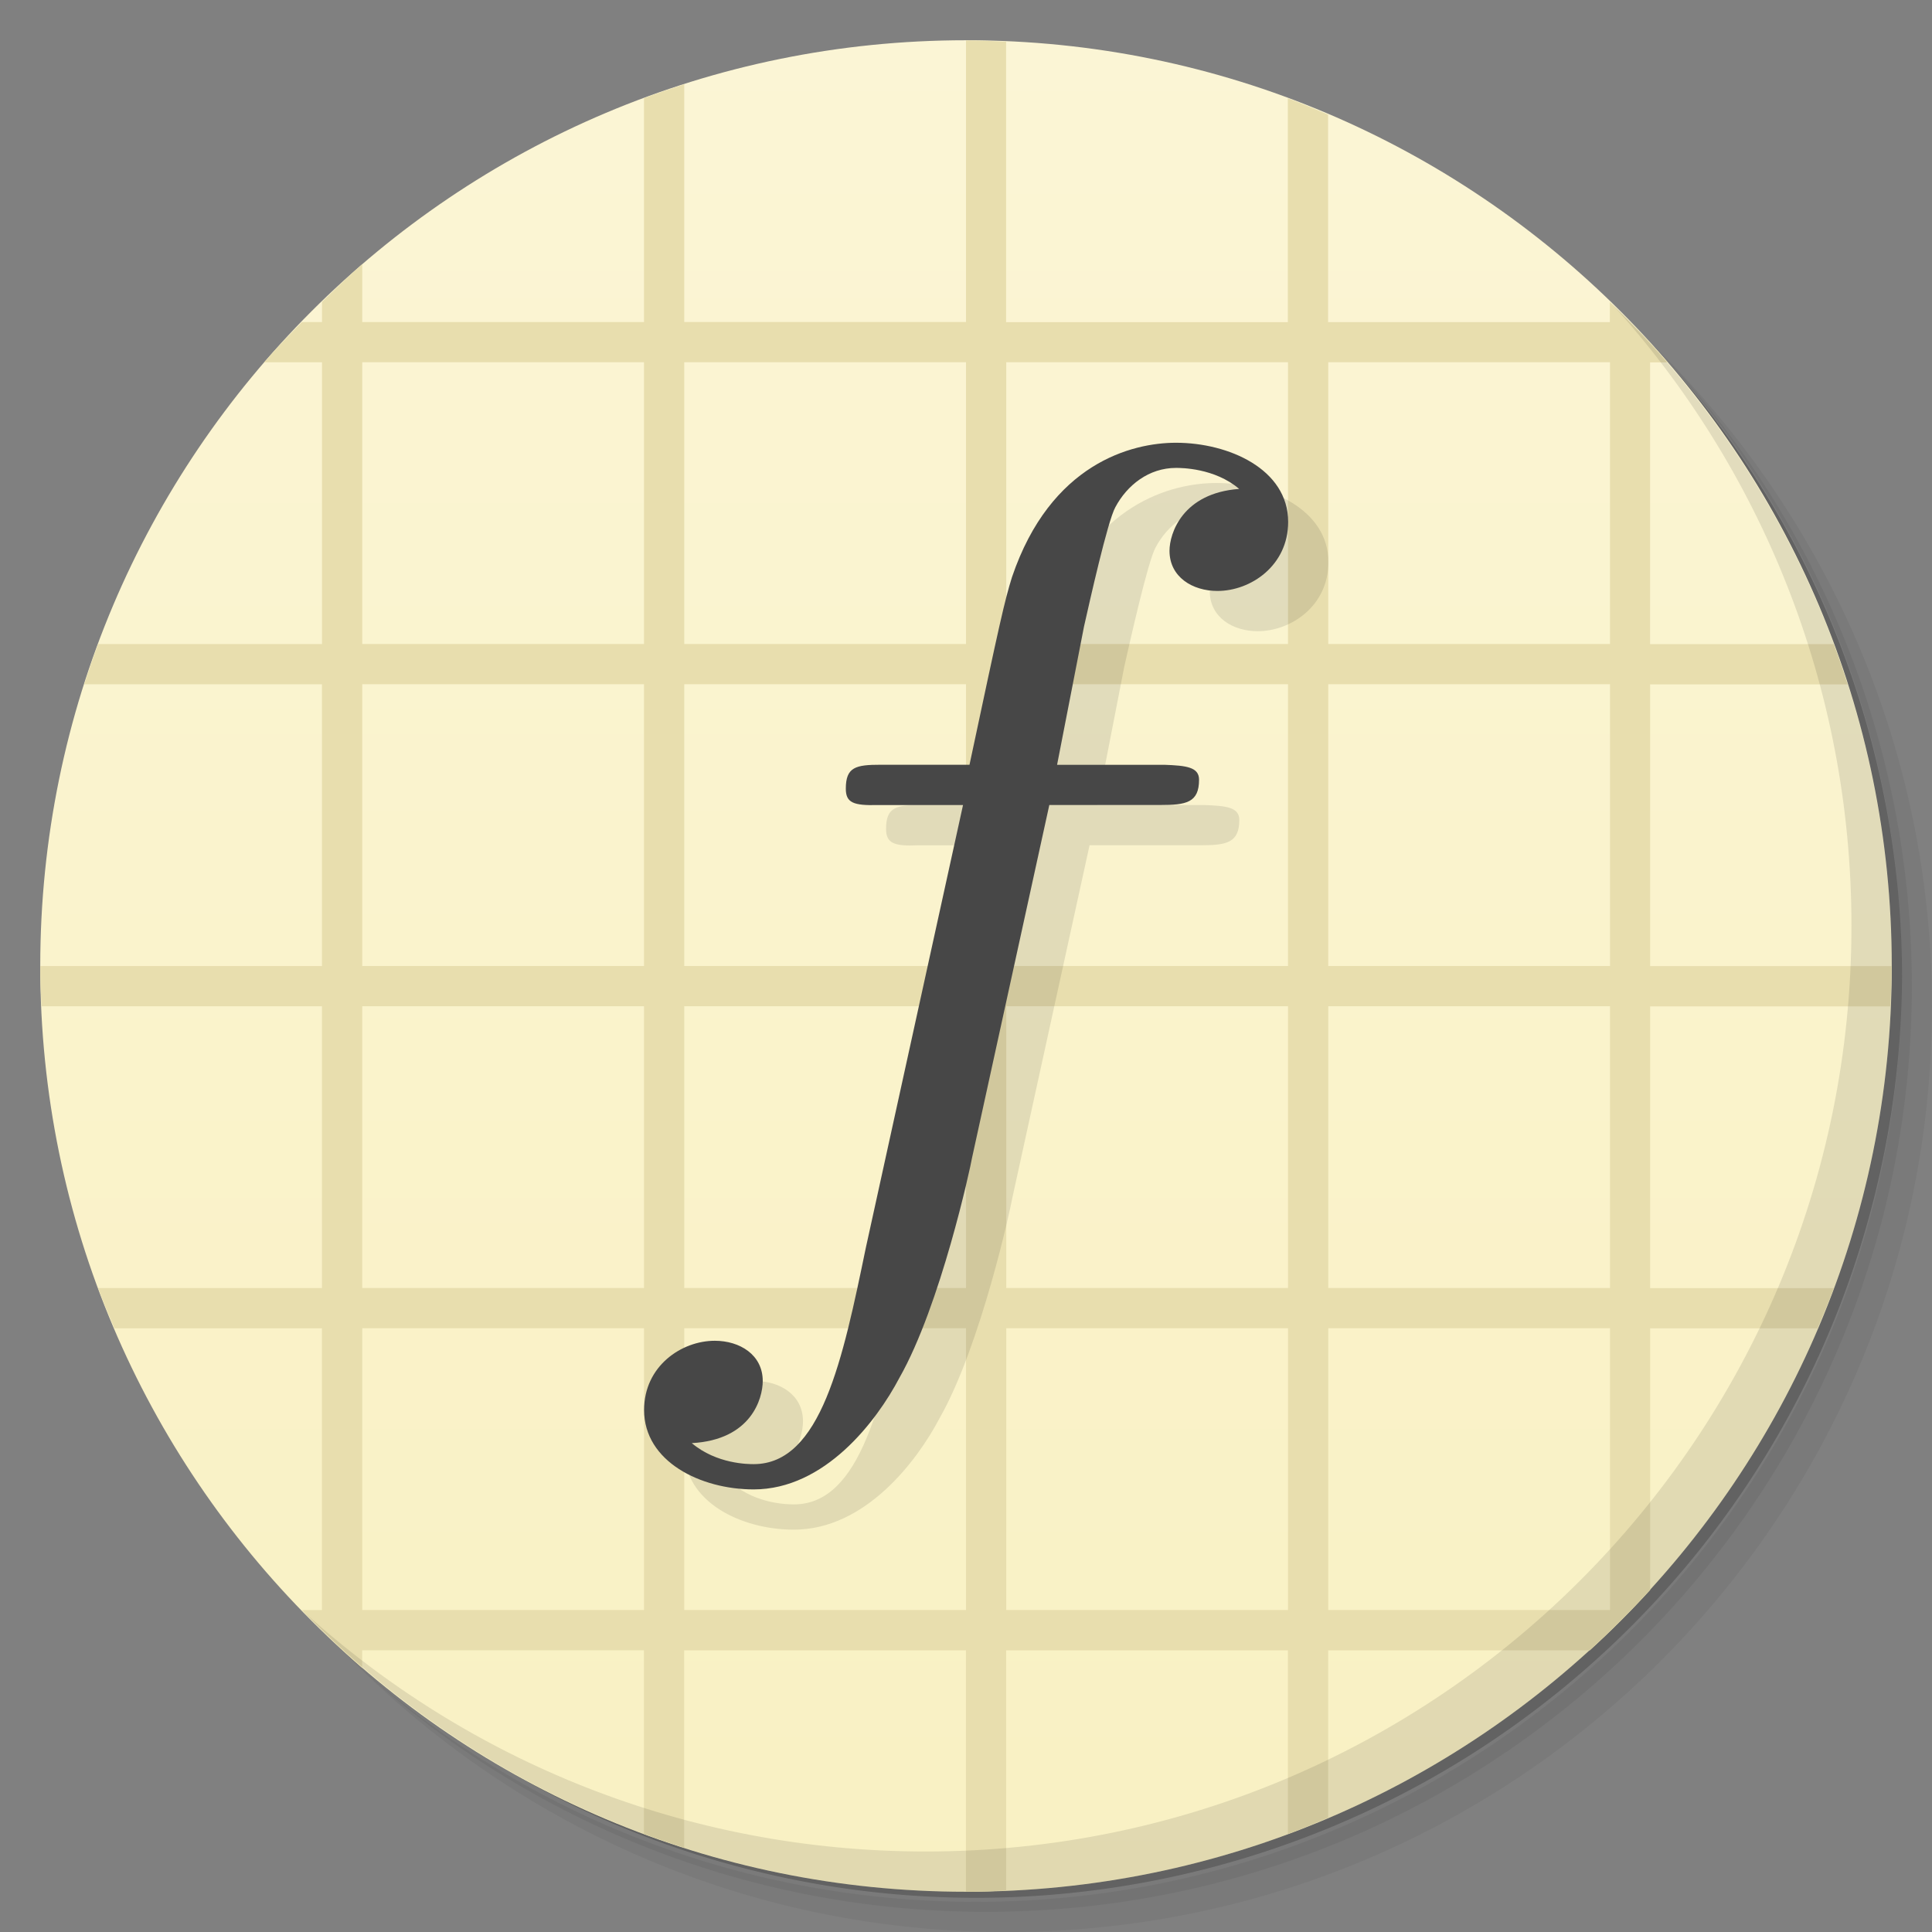 <svg version="1.1" viewBox="0 0 48 48" xmlns="http://www.w3.org/2000/svg">
 <rect x="0" y="0" width="48" height="48" fill="#808080" stroke="none"/>
 <defs>
  <linearGradient id="bg" x1="1" x2="47" gradientTransform="rotate(-90 24 24)" gradientUnits="userSpaceOnUse">
   <stop style="stop-color:#f9f1c3" offset="0"/>
   <stop style="stop-color:#fbf5d5" offset="1"/>
  </linearGradient>
 </defs>
 <path d="m36.31 5c5.859 4.062 9.688 10.831 9.688 18.5 0 12.426-10.07 22.5-22.5 22.5-7.669 0-14.438-3.828-18.5-9.688 1.037 1.822 2.306 3.499 3.781 4.969 4.085 3.712 9.514 5.969 15.469 5.969 12.703 0 23-10.298 23-23 0-5.954-2.256-11.384-5.969-15.469-1.469-1.475-3.147-2.744-4.969-3.781zm4.969 3.781c3.854 4.113 6.219 9.637 6.219 15.719 0 12.703-10.297 23-23 23-6.081 0-11.606-2.364-15.719-6.219 4.16 4.144 9.883 6.719 16.219 6.719 12.703 0 23-10.298 23-23 0-6.335-2.575-12.06-6.719-16.219z" style="opacity:.05"/>
 <path d="m41.28 8.781c3.712 4.085 5.969 9.514 5.969 15.469 0 12.703-10.297 23-23 23-5.954 0-11.384-2.256-15.469-5.969 4.113 3.854 9.637 6.219 15.719 6.219 12.703 0 23-10.298 23-23 0-6.081-2.364-11.606-6.219-15.719z" style="opacity:.1"/>
 <path d="m31.25 2.375c8.615 3.154 14.75 11.417 14.75 21.13 0 12.426-10.07 22.5-22.5 22.5-9.708 0-17.971-6.135-21.12-14.75a23 23 0 0 0 44.875-7 23 23 0 0 0-16-21.875z" style="opacity:.2"/>
 <path d="m24 1c12.703 0 23 10.297 23 23s-10.297 23-23 23-23-10.297-23-23 10.297-23 23-23z" style="fill:url(#bg)"/>
 <path d="m24 1v7h-7v-5.906c-0.337 0.108-0.67 0.221-1 0.344v5.563h-7v-1.438c-0.346 0.298-0.673 0.62-1 0.938v0.5h-0.5c-0.318 0.327-0.64 0.654-0.938 1h1.438v7h-5.563c-0.123 0.33-0.236 0.663-0.344 1h5.906v7h-7c0 0.334 0.017 0.669 0.031 1h6.969v7h-5.563c0.127 0.342 0.264 0.666 0.406 1h5.156v7h-0.5c0.481 0.496 0.976 0.986 1.5 1.438v-0.438h7v4.563c0.33 0.123 0.663 0.236 1 0.344v-4.906h7v6c0.334 0 0.669-0.017 1-0.031v-5.969h7v4.563c0.342-0.127 0.666-0.264 1-0.406v-4.156h6.5c0.522-0.476 1.024-0.978 1.5-1.5v-6.5h4.156c0.142-0.334 0.279-0.658 0.406-1h-4.563v-7h5.969c0.014-0.331 0.031-0.666 0.031-1h-6v-7h4.906c-0.108-0.337-0.221-0.67-0.344-1h-4.563v-7h0.438c-0.451-0.524-0.941-1.019-1.438-1.5v0.5h-7v-5.156c-0.334-0.142-0.658-0.279-1-0.406v5.563h-7v-6.969c-0.331-0.014-0.666-0.031-1-0.031zm-15 8h7v7h-7v-7zm8 0h7v7h-7v-7zm8 0h7v7h-7v-7zm8 0h7v7h-7v-7zm-24 8h7v7h-7v-7zm8 0h7v7h-7v-7zm8 0h7v7h-7v-7zm8 0h7v7h-7v-7zm-24 8h7v7h-7v-7zm8 0h7v7h-7v-7zm8 0h7v7h-7v-7zm8 0h7v7h-7v-7zm-24 8h7v7h-7v-7zm8 0h7v7h-7v-7zm8 0h7v7h-7v-7zm8 0h7v7h-7v-7z" style="fill:#e8deae"/>
 <path d="m40.03 7.531c3.712 4.084 5.969 9.514 5.969 15.469 0 12.703-10.297 23-23 23-5.954 0-11.384-2.256-15.469-5.969 4.178 4.291 10.01 6.969 16.469 6.969 12.703 0 23-10.298 23-23 0-6.462-2.677-12.291-6.969-16.469z" style="opacity:.1"/>
 <path d="m27.07 21h2.755c0.644 0 0.965-0.056 0.965-0.629 0-0.315-0.322-0.35-0.862-0.37h-2.665l0.669-3.436c0.135-0.596 0.586-2.621 0.779-2.965 0.29-0.545 0.83-0.975 1.506-0.975 0.122 0 0.959 0 1.57 0.522-1.409 0.103-1.731 1.107-1.731 1.537 0 0.654 0.573 0.998 1.191 0.998 0.83 0 1.757-0.631 1.757-1.715 0-1.313-1.48-1.967-2.787-1.967-1.094 0-3.115 0.51-4.074 3.337-0.187 0.602-0.29 1.062-1.056 4.663h-2.208c-0.618 0-0.865 0.056-0.865 0.595 0 0.35 0.191 0.435 0.795 0.406h2.117l-2.414 10.996c-0.573 2.77-1.113 5.379-2.787 5.379-0.129 0-0.92 0-1.538-0.522 1.48-0.08 1.763-1.112 1.763-1.543 0-0.654-0.573-1-1.191-1-0.83 0-1.757 0.631-1.757 1.72 0 1.285 1.409 1.973 2.722 1.973 1.763 0 3.051-1.686 3.623-2.775 1.023-1.801 1.77-5.253 1.802-5.459z" style="opacity:.1"/>
 <path d="m26.07 20h2.755c0.644 0 0.965-0.056 0.965-0.629 0-0.315-0.322-0.35-0.862-0.37h-2.665l0.669-3.436c0.135-0.596 0.586-2.621 0.779-2.965 0.29-0.545 0.83-0.975 1.506-0.975 0.122 0 0.959 0 1.57 0.522-1.409 0.103-1.731 1.107-1.731 1.537 0 0.654 0.573 0.998 1.191 0.998 0.83 0 1.757-0.631 1.757-1.715 0-1.313-1.48-1.967-2.787-1.967-1.094 0-3.115 0.51-4.074 3.337-0.187 0.602-0.29 1.062-1.056 4.663h-2.208c-0.618 0-0.865 0.056-0.865 0.595 0 0.35 0.19 0.422 0.795 0.406h2.117l-2.414 10.996c-0.573 2.77-1.113 5.379-2.787 5.379-0.129 0-0.92 0-1.538-0.522 1.48-0.08 1.763-1.112 1.763-1.543 0-0.654-0.573-1-1.191-1-0.83 0-1.757 0.631-1.757 1.72 0 1.285 1.409 1.973 2.722 1.973 1.763 0 3.051-1.686 3.623-2.775 1.023-1.801 1.77-5.253 1.802-5.459z" style="fill:#474747"/>
</svg>

